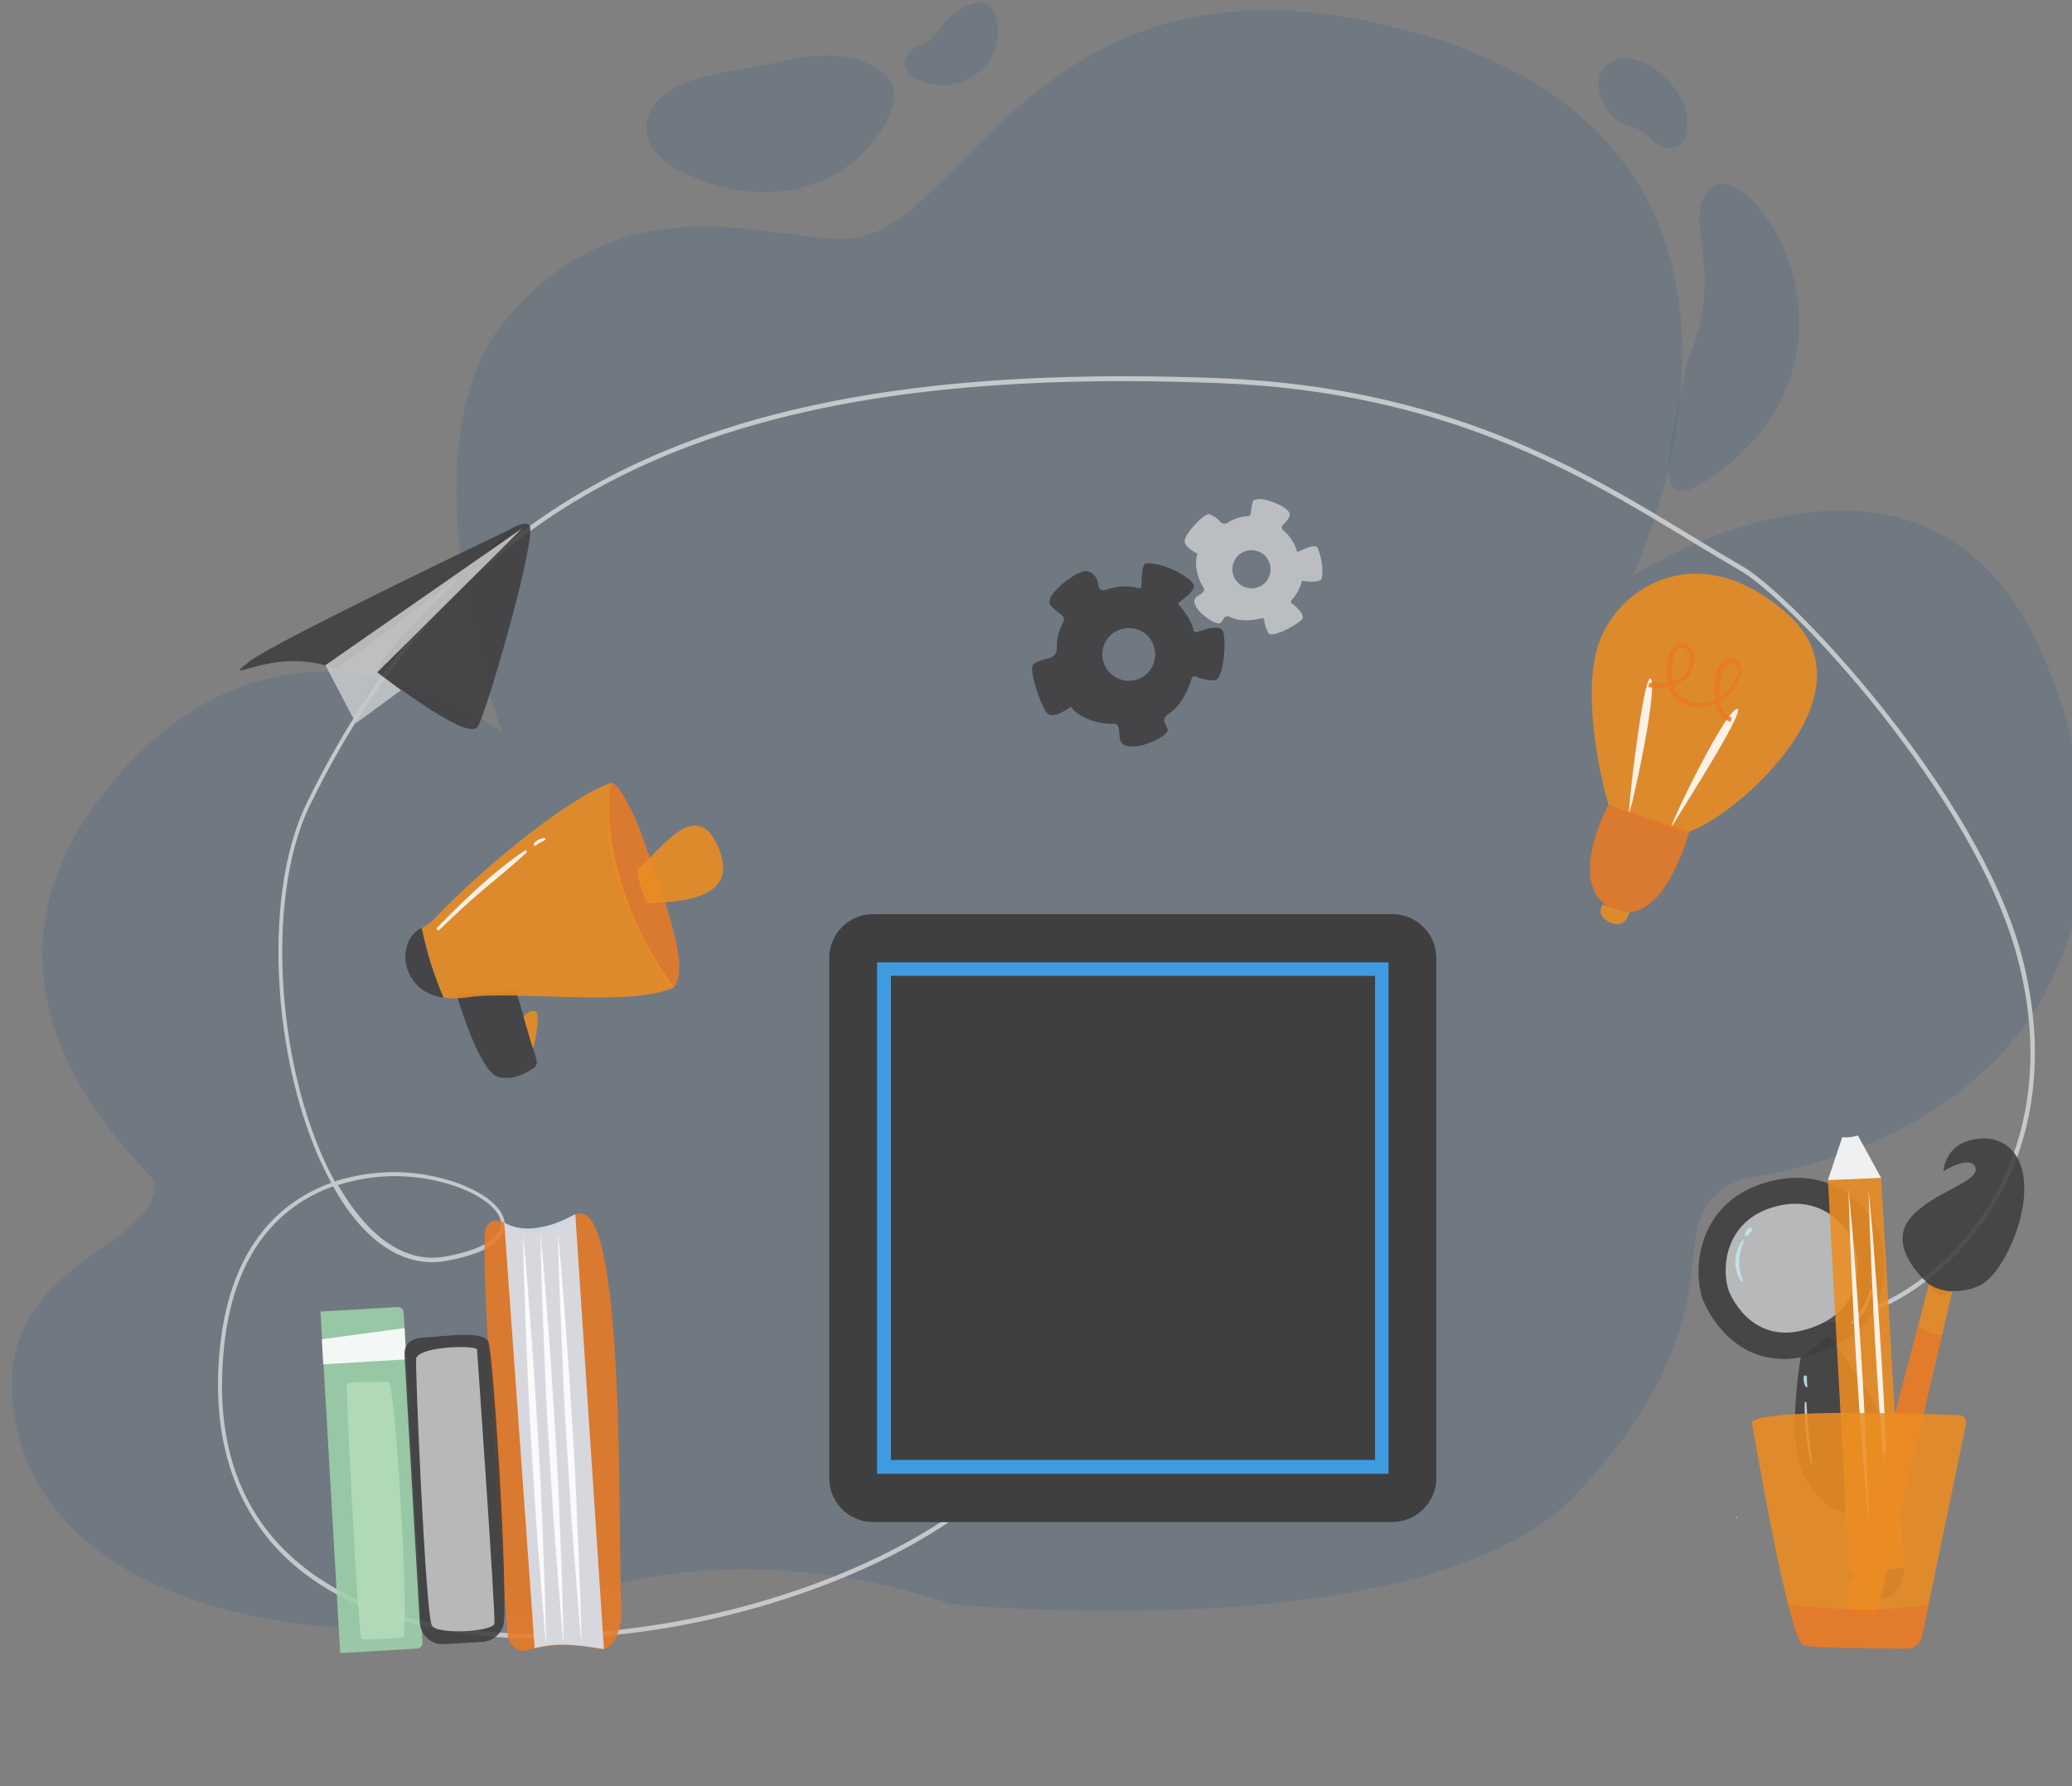 <!--?xml version="1.0" encoding="utf-8"?-->
<!-- Generator: Adobe Illustrator 22.0.1, SVG Export Plug-In . SVG Version: 6.00 Build 0)  -->
<svg version="1.1" id="Layer_1" xmlns="http://www.w3.org/2000/svg" xmlns:xlink="http://www.w3.org/1999/xlink" x="0px" y="0px" viewBox="0 0 463.5 399.6" style="" xml:space="preserve">
<rect x="0" y="0" width="463.5" height="399.6" fill="#808080" stroke="none"/>
<style type="text/css">
	.st0{opacity:0.5;}
	.st1{opacity:0.28;fill:#0D518E;enable-background:new    ;}
	.st2{fill:#C5C8CA;}
	.st3{opacity:0.88;fill:#403F40;}
	.st4{opacity:0.88;fill:#C5C8CA;}
	.st5{opacity:0.88;fill:#EC8D22;}
	.st6{opacity:0.88;fill:#E97A26;}
	.st7{opacity:0.88;fill:#FFFFFF;enable-background:new    ;}
	.st8{opacity:0.88;fill:#1C3F75;}
	.st9{opacity:0.88;fill:#FFFFFF;}
	.st10{opacity:0.88;fill:#C3E5F1;enable-background:new    ;}
	.st11{opacity:0.88;fill:#C3E5F1;}
	.st12{opacity:0.88;}
	.st13{fill:#FFFFFF;}
	.st14{opacity:0.88;fill:#F07B22;}
	.st15{opacity:0.88;fill:#D7E4F5;}
	.st16{opacity:0.88;fill:#9ED2AB;}
	.st17{opacity:0.88;fill:#B3DCB9;}
	.st18{fill:#403F40;}
	.st19{fill:none;stroke:#FFFFFF;stroke-width:2;stroke-miterlimit:10;}
	.st20{fill:none;stroke:#FFFFFF;stroke-miterlimit:10;}
	.st21{fill:#3F9BE0;enable-background:new    ;}
	.st22{fill:none;stroke:#3F9BE0;stroke-width:4;stroke-miterlimit:10;enable-background:new    ;}
	.st23{fill:none;stroke:#403F40;stroke-width:5;stroke-miterlimit:10;}
</style>
<title>electrical_and_electronics</title>
<g class="st0">
	<path class="st1 FPncjtJx_0" d="M3.5,318.3c-7.2-36,32.1-38.5,31.1-53.7c-0.2-2.6-49.6-42-9.3-89.8c37.8-44.8,81.2-15.2,86.5-11.3
		c0.1,0.1,0.2,0.1,0.3,0c0-0.1,0.1-0.1,0-0.2c-2.4-6.7-21.8-63.8,0.8-91.5c26.8-32.8,61.4-17.3,77.1-18.4
		c25.3-1.7,40.5-63.6,115.2-48.8c109.4,21.8,60,124.3,60,124.3s65-42.3,91.3,16.6c24.2,54.2,2.6,106.1-65.1,118
		c-6.1,1-10.9,5.9-11.9,12c-1.9,13.3-0.8,30.5-26.5,58.4c-33.2,35.9-140.7,24.9-140.7,24.9s-42.4-16.9-87.2-0.7
		C88.3,371.5,12.9,365.6,3.5,318.3z"></path>
	<path class="st1 FPncjtJx_1" d="M144.8,26.6c-0.6,2.6,0,5.3,1.7,7.3c1.7,2,3.8,3.5,6.2,4.6c8,4,17.3,5.7,26,3.6c8.7-2,16.6-8,20.2-16.2
		c1.1-2.5,1.7-5.4,0.4-7.7c-0.6-1-1.5-1.8-2.4-2.4c-9.3-6.4-20.3-2.1-30.3-0.4C159.4,16.6,147.4,18.1,144.8,26.6z"></path>
	<path class="st1 FPncjtJx_2" d="M222.4,2.8c-0.2-0.6-0.5-1.1-1-1.5c-0.5-0.4-1.1-0.6-1.7-0.6c-3.1-0.3-5.9,1.7-8,3.9c-1.4,1.5-2.6,3.2-4,4.7
		c-0.8,0.3-1.6,0.6-2.4,1c-1.5,0.8-3,2.3-2.9,4s1.8,3,3.4,3.7c4.5,1.9,9.8,1.1,13.5-2.1C223,12.6,224.2,7.4,222.4,2.8z"></path>
	<path class="st1 FPncjtJx_3" d="M377.4,81c-3.2,17.4-9.9,36.6,5.7,25.6c42.2-29.7,3.1-80.9-2.6-60.9C378.6,52.2,385.2,62.9,377.4,81"></path>
	<path class="st1 FPncjtJx_4" d="M362.2,27.2c1.2,0.8,2.8,0.9,4.1,1.6c1.5,0.7,2.7,2,4,3c1.3,1,3.1,1.7,4.7,1.1c2.2-1,2.5-3.9,2.4-6.3
		c-0.2-5.9-8-14.3-14.5-13.5C354.8,14.2,357,23.9,362.2,27.2z"></path>
</g>
<path class="st2 FPncjtJx_5" d="M121.4,366.6c-19.1,0-35.8-3.8-48.1-11.1c-18.3-10.9-26.6-29.6-24.1-54c2.4-23.6,14.4-33.1,24.9-36.9
	c-12.9-23.5-16-63.5-5.5-84.9c35-71.9,94.2-99.4,204.2-95.1c50.8,2,81.3,20.5,105.8,35.4c3.9,2.4,7.6,4.6,11.2,6.7
	c11.5,6.6,52.8,50.9,62.4,86.9c6.3,23.6,2.6,45.7-10.4,62.2c-11.1,14.1-25.7,20.3-34.6,20.1l0-1c8.7,0.2,22.9-5.9,33.8-19.7
	c12.8-16.3,16.5-38.1,10.2-61.3c-9.6-35.8-50.5-79.8-62-86.3c-3.6-2.1-7.3-4.3-11.2-6.7c-24.4-14.8-54.8-33.3-105.4-35.2
	c-109.6-4.3-168.5,23.1-203.3,94.5c-10.3,21.2-7.2,60.9,5.6,84.1c5.5-1.8,10.5-2.1,13.3-2.1c12.4,0.1,24.2,5.6,24.7,11.4
	c0.2,2.3-1.3,6.4-13.3,8.5c-7.6,1.3-15-2.4-21.3-10.8c-1.4-1.8-2.6-3.8-3.8-5.9c-10.3,3.7-22.1,13-24.4,36.1
	c-2.5,24.3,5.5,42.2,23.7,53.1c35.2,21.1,102.1,9.3,138.3-15.2l0.6,0.8c-17.9,12.2-44,21.5-69.7,24.9
	C135.5,366.1,128.3,366.6,121.4,366.6z M75.6,265.1c1.2,2,2.4,3.9,3.7,5.6c6.1,8.1,13.1,11.7,20.3,10.4c8.2-1.5,12.7-4.2,12.5-7.5
	c-0.4-4.8-10.9-10.4-23.7-10.5C85.6,263.1,80.9,263.4,75.6,265.1z"></path>
<path class="st3 FPncjtJx_6" d="M114.4,118.3c0,0-33.8,30.6-29.6,32.8s20,14.9,22.1,11.4s13.5-43.1,11.5-45
	C117.3,116.4,114.4,118.3,114.4,118.3z"></path>
<path class="st3 FPncjtJx_7" d="M115.6,117.7c0,0-53.7,25.6-59.7,30.2c-5.6,4.3,0.1,0.7,7.4,0.1c4.1-0.4,8.2,0.2,12,1.7l34-25.5L115.6,117.7z"></path>
<path class="st4 FPncjtJx_8" d="M72.8,148.8L79.6,161.8L84.4,150.4L116.8,118.2Z"></path>
<path class="st4 FPncjtJx_9" d="M79.6,161.8L89.7,154.4L84.4,150.4L80,160.8Z"></path>
<path class="st3 FPncjtJx_10" d="M273.4,140.9c-1-1.1-4.3,0-5.7,0.5c-0.3,0.1-0.6-0.1-0.7-0.3c0,0,0-0.1,0-0.1c-0.4-2.2-2.5-4.8-3.3-5.7
	c-0.1-0.2-0.1-0.4,0-0.5c0,0,0,0,0,0c0.9-0.7,3.4-2.5,3.4-3.7c0-1.4-6-5.2-10.6-5.1c-1.3,0-1,3.9-1.2,5.3c0,0.2-0.2,0.3-0.4,0.3
	c0,0,0,0-0.1,0c-2.5-0.7-5.1-0.5-7.6,0.4c-0.6,0.2-1.2-0.1-1.4-0.7c0-0.1-0.1-0.2-0.1-0.3c0-1.8-1.7-3.8-3.7-3.1
	c-2.9,1-8.5,5.7-7,7.5c0.8,0.9,1.7,1.6,2.6,2.3c0.4,0.3,0.5,0.9,0.3,1.4c-0.6,1.1-1,2.2-1.3,3.4c-0.2,0.9-0.2,1.8-0.2,2.7
	c0,0.9-0.6,1.7-1.6,2c-1.3,0.3-3.1,0.8-3.7,1.5c-1,1.1,1.6,8.8,3,10.7s5.6-1.4,5.4-1.3c2.2,3,7.4,4,9.6,3.8c1.4-0.1,1.2,1.6,1.4,3.3
	c0.1,0.9,0.8,1.6,1.7,1.7c1.3,0.2,2.7,0.1,4-0.4c2.5-0.8,5.4-2.4,5-3.4c-0.1-0.3-0.4-0.8-0.6-1.3c-0.4-0.7-0.1-1.5,0.5-1.9
	c3.5-2.1,5-6.5,5.5-8.2c0.1-0.3,0.4-0.5,0.7-0.4c0,0,0,0,0.1,0c1.3,0.6,2.8,0.9,4.3,0.9C274,151.9,274.4,142,273.4,140.9z
	 M252.5,152.3c-3.2,0-5.9-2.6-5.9-5.9s2.6-5.9,5.9-5.9s5.9,2.6,5.9,5.9S255.8,152.3,252.5,152.3L252.5,152.3z"></path>
<path class="st4 FPncjtJx_11" d="M291.4,138.3c0.3-1.1-1.6-2.7-2.5-3.4c-0.2-0.2-0.2-0.4,0-0.6c0,0,0,0,0,0c1.1-1.2,1.9-2.7,2.3-4.2
	c0-0.1,0.2-0.2,0.3-0.2c0,0,0,0,0,0c0.8,0.3,3.8,0.4,4.1-0.4c0.4-1.2,0.3-4.4-0.9-7c-0.4-0.9-3.3,0.4-4.2,0.9
	c-0.1,0.1-0.3,0-0.4-0.1c0,0,0,0,0-0.1c-0.6-1.8-1.6-3.4-3.1-4.6c-0.3-0.3-0.4-0.8,0-1.2c0,0,0.1-0.1,0.1-0.1
	c1.9-1.9,1.7-2.5,0.5-3.5c-1.7-1.4-6.8-3.1-7.4-1.5c0,0-0.4,1.8-0.4,2.5c0,0.4-0.4,0.7-0.7,0.7c-0.9,0-1.8,0.2-2.6,0.5
	c-0.6,0.2-1.2,0.5-1.8,0.9c-0.6,0.4-1.3,0.3-1.8-0.2c-0.6-0.8-1.4-1.3-2.4-1.7c-1.1-0.2-5.4,4.3-5.5,6c-0.1,1.5,3,2.9,2.9,2.9
	c-1,2.6,0.3,6.1,1.3,7.5c0.6,0.9-0.5,1.4-1.5,2.1c-0.5,0.4-0.7,1.1-0.4,1.7c0.4,0.9,1,1.7,1.8,2.3c1.4,1.3,3.6,2.4,4,1.8
	c0.1-0.2,0.4-0.5,0.6-0.9c0.3-0.5,0.9-0.7,1.4-0.4c2.6,1.3,6,0.6,7.2,0.3c0.2-0.1,0.4,0.1,0.5,0.3c0,0,0,0,0,0.1
	c0.1,1.1,0.5,2.1,1,3C284.8,142.8,291.1,139.3,291.4,138.3z M276.3,129.6c-1.2-2-0.6-4.7,1.4-5.9s4.7-0.6,5.9,1.4
	c1.2,2,0.6,4.7-1.4,5.9C280.2,132.2,277.6,131.6,276.3,129.6C276.3,129.6,276.3,129.6,276.3,129.6z"></path>
<path class="st5 FPncjtJx_12" d="M359.8,180c0,0,11.7,4.7,16.7,6.1s45.6-29,23.3-48.8c-20.5-18.2-39.3-5.2-42.7,8.4S359.8,180,359.8,180z"></path>
<path class="st6 FPncjtJx_13" d="M359.8,180c0,0-10.2,18.8,1.4,23.5c10.9,4.4,16.7-17.5,16.7-17.5L359.8,180z"></path>
<path class="st5 FPncjtJx_14" d="M358.6,202.3c0,0-2,2.3,1.5,4s4.4-2.2,4.4-2.2S363.5,204.3,358.6,202.3z"></path>
<path class="st7 FPncjtJx_15" d="M374.4,184.2c-3.1,5.1,10.5-23.7,13.9-25.5S377.4,179.3,374.4,184.2z"></path>
<path class="st7 FPncjtJx_16" d="M364.4,181.5c-0.2,3.3,6.3-25.9,5-29.4S364.7,175.9,364.4,181.5z"></path>
<path class="st6 FPncjtJx_17" d="M368.7,153.7l0.3-1c1.4,0.2,2.8,0.2,4.1-0.1c-0.3-1.5-0.3-3-0.1-4.5c0.3-2.2,1.2-3.7,2.5-4.1
	c0.8-0.3,1.7-0.1,2.4,0.5c1.1,1,1.4,2.8,0.8,4.7c-0.4,1.6-1.5,2.9-3,3.6c-0.5,0.2-0.9,0.4-1.4,0.6c0.3,0.7,0.7,1.4,1.2,2
	c1.5,1.4,3.5,2.1,5.5,1.8c0.9-0.1,1.8-0.3,2.6-0.8c-0.5-3.2,0.3-7.5,2.2-8.8c0.7-0.5,1.7-0.5,2.5,0c1.1,0.7,1.6,2.2,1.1,3.4
	c-0.8,2.5-2.5,4.5-4.7,5.9c0.3,1.3,1,3.2,2.7,3.6l-0.3,1c-1.6-0.5-2.8-1.9-3.4-4.1c-0.9,0.4-1.8,0.7-2.8,0.8
	c-2.3,0.3-4.6-0.5-6.3-2.1c-0.6-0.7-1.1-1.5-1.4-2.5C371.9,154,370.3,154,368.7,153.7z M376.9,145c-0.3-0.2-0.7-0.2-1-0.1
	c-0.9,0.3-1.6,1.6-1.8,3.3c-0.2,1.4-0.2,2.8,0,4.2c0.4-0.1,0.9-0.3,1.3-0.5c1.2-0.6,2.1-1.7,2.4-2.9c0.5-1.9,0-3.1-0.6-3.7
	C377.1,145.2,377,145.1,376.9,145L376.9,145z M387.8,148.5c-0.4-0.2-0.9-0.2-1.2,0.1c-1.4,0.9-2.2,4.3-1.8,7.4
	c1.8-1.2,3.2-2.9,3.9-5c0.4-0.8,0.1-1.8-0.7-2.3L387.8,148.5z"></path>
<path class="st8 FPncjtJx_18" d="M110.3,399.5"></path>
<path class="st9 FPncjtJx_19" d="M388.5,339.3c-0.1,0-0.1,0.1-0.1,0.2c0,0,0,0.1,0.1,0.1C388.5,339.5,388.6,339.4,388.5,339.3
	C388.5,339.3,388.5,339.3,388.5,339.3z"></path>
<path class="st3 FPncjtJx_20" d="M102.1,222.4c0,0,5,17.3,9.3,18.5c3.1,0.9,6.3-0.8,7.9-1.9c0.7-0.4,0.9-1.2,0.7-2l-4.6-15.5
	C115.4,221.6,107.3,222.4,102.1,222.4z"></path>
<path class="st6 FPncjtJx_21" d="M143.4,186.3c-0.9-2.6-5-11.7-6.7-11.1c-3.3,9.9,1.6,28.6,13.4,46c0.2-0.1,0.4-0.2,0.5-0.3
	C155.4,216.9,146.1,194.4,143.4,186.3z"></path>
<path class="st3 FPncjtJx_22" d="M94.3,207.6L94.3,207.6c-5.7,2.6-5.1,14.1,4.9,15.6C97.1,218.3,95.4,213,94.3,207.6z"></path>
<path class="st5 FPncjtJx_23" d="M136.8,175.1c-10,3.4-29.8,20-39.3,30.1c-0.9,1-1.9,1.8-3.1,2.4c1.1,5.4,2.7,10.6,4.9,15.6
	c1.7,0.2,3.5,0.2,5.3-0.1c10.6-1.6,37.3,2.3,46.2-2.3C137.9,203.9,134.8,182.9,136.8,175.1z"></path>
<path class="st5 FPncjtJx_24" d="M142.6,194.5c0,2.6,1.9,7.6,2.5,7.6c5.1-0.5,22,0,15-13.8C155.1,178.6,146.9,191.2,142.6,194.5z"></path>
<path class="st5 FPncjtJx_25" d="M117.1,227.4c0,0,1.7-1.8,2.8-1.1s-0.5,9-0.8,8L117.1,227.4z"></path>
<path class="st9 FPncjtJx_26" d="M117.4,190.3c-7.2,4.8-13.6,11.1-19.6,17.2c-0.3,0.3,0.1,0.9,0.5,0.5c3.1-3,6.3-6,9.6-8.8s6.7-5.5,9.9-8.5
	C117.9,190.5,117.7,190.1,117.4,190.3z"></path>
<path class="st9 FPncjtJx_27" d="M121.9,187.5c-0.5,0-1.1,0.1-1.5,0.4c-0.5,0.3-1,0.6-1,1.1c0,0.1,0.1,0.2,0.1,0.2c0,0,0,0,0,0
	c0.5,0,0.7-0.4,1.1-0.6s0.9-0.4,1.3-0.7c0.1-0.1,0.2-0.2,0.1-0.3C122.1,187.5,122,187.5,121.9,187.5z"></path>
<path class="st3 FPncjtJx_28" d="M380.9,290.7c0,0,6.7,18.1,25.4,12.1c18.8-6.1,15.6-23.1,13.8-27.6c-1.9-4.5-10-15.2-25.3-10.6
	S378.6,284.3,380.9,290.7z"></path>
<path class="st4 FPncjtJx_29" d="M386.7,288.7c0,0,4.7,12.9,18,8.5c13.3-4.3,11.1-16.3,9.7-19.6c-1.3-3.2-7.1-10.8-17.9-7.5
	C385.6,273.4,385.1,284.1,386.7,288.7z"></path>
<path class="st3 FPncjtJx_30" d="M402.8,303.7c0,0-2,11.4-1,20.2s9.4,18.8,18.2,13.1c8.7-5.6,2.3-17.6-0.3-22.4c-3.3-6.1-10.5-15.7-10.5-15.7
	L402.8,303.7z"></path>
<path class="st10 FPncjtJx_31" d="M403.7,313.8c-0.1,4.6,0.4,9.1,1.4,13.6c0,0.1,0.1,0.1,0.2,0.1c0.1,0,0.1-0.1,0.1-0.2c-0.6-4.5-1.1-9-1.3-13.5
	C404.1,313.6,403.7,313.5,403.7,313.8z"></path>
<path class="st10 FPncjtJx_32" d="M403.5,307.9c-0.1,0.8,0,1.6,0.4,2.3c0.1,0.1,0.2,0.2,0.3,0.1c0.1,0,0.2-0.2,0.1-0.3c-0.1-0.7-0.1-1.4-0.1-2
	c0-0.2-0.2-0.3-0.4-0.3C403.7,307.6,403.5,307.8,403.5,307.9z"></path>
<path class="st11 FPncjtJx_33" d="M389.7,277.6c-1.9,2.7-2,6.2-0.3,9c0.1,0.2,0.6,0.1,0.5-0.2c-1.2-2.8-1.1-5.9,0.2-8.7
	C390.2,277.5,389.9,277.4,389.7,277.6z"></path>
<path class="st11 FPncjtJx_34" d="M391.8,274.7c-0.3-0.2-0.7,0.1-0.9,0.3c-0.3,0.3-0.5,0.6-0.6,1c-0.1,0.2,0.1,0.4,0.3,0.5c0.2,0,0.3,0,0.4-0.1
	c0.1-0.2,0.2-0.3,0.4-0.5c0.1-0.2,0.3-0.3,0.4-0.4C391.8,275.2,392.1,274.8,391.8,274.7z"></path>
<path class="st11 FPncjtJx_35" d="M418.3,288.6c-0.7,2.8-2.2,5.3-4.3,7.2c-0.2,0.2,0,0.6,0.3,0.4c2.5-1.8,4.1-4.5,4.5-7.5
	C418.8,288.4,418.3,288.3,418.3,288.6z"></path>
<path class="st8 FPncjtJx_36" d="M425.9,350.7c0,0,0.2,5.9-4.6,6.9s-7.4-1.7-7.6-5.4S425.9,350.7,425.9,350.7z"></path>
<path class="st5 FPncjtJx_37" d="M413.7,352.3L425.9,350.7L425.5,344.5L413.3,345.6Z"></path>
<path class="st5 FPncjtJx_38" d="M408.9,263.9L413.3,345.6L425.5,344.5L420.8,263.5Z"></path>
<g class="st12">
	<path class="st13 FPncjtJx_39" d="M422.6,342.3c-0.3-3.2-0.6-6.3-0.9-9.5l-0.7-9.5c-0.5-6.3-0.9-12.7-1.3-19s-0.7-12.7-1-19l-0.4-9.5
		c-0.1-3.2-0.2-6.4-0.3-9.5c0.3,3.2,0.6,6.3,0.9,9.5l0.7,9.5c0.5,6.3,0.9,12.7,1.3,19s0.7,12.7,1,19l0.4,9.5
		C422.4,335.9,422.6,339.1,422.6,342.3z"></path>
</g>
<g class="st12">
	<path class="st13 FPncjtJx_40" d="M418.1,342c-0.3-3.2-0.6-6.3-0.9-9.5l-0.7-9.5c-0.5-6.3-0.9-12.7-1.3-19s-0.7-12.7-1-19l-0.4-9.5
		c-0.1-3.2-0.2-6.4-0.3-9.5c0.3,3.2,0.6,6.3,0.9,9.5l0.7,9.5c0.5,6.3,0.9,12.7,1.3,19s0.7,12.7,1,19l0.4,9.5
		C417.9,335.6,418,338.8,418.1,342z"></path>
</g>
<path class="st9 FPncjtJx_41" d="M420.8,263.5l-5.2-9.5c-1.1,0.4-2.4,0.5-3.5,0.4l-3.2,9.6L420.8,263.5z"></path>
<path class="st3 FPncjtJx_42" d="M431.5,287.3c0,0-9.5-7.9-4.4-14.5c4.6-6,15.8-8.3,14.8-11.6c-0.7-2.4-5.2-0.5-7.1,0.8c0,0-0.2-2.1,2-4.7
	c2.3-2.6,8.7-4,12.5-0.7c8.4,7.1,0,27.8-6.3,30.9c-2,1-4.2,1.4-6.4,1.3l-2.9,1.1L431.5,287.3z"></path>
<path class="st5 FPncjtJx_43" d="M413.9,359.9c1.6,0.8,3.4,1.2,5.2,1.4c0.4,0,0.7-0.2,0.8-0.6l1.4-6.1l-7.3-1.1l-1,4.2
	C412.8,358.5,413.2,359.4,413.9,359.9z"></path>
<path class="st14 FPncjtJx_44" d="M429.1,296.4l-15,57l7,2.3l13.4-57.3C432.4,298.5,430.5,297.8,429.1,296.4z"></path>
<path class="st5 FPncjtJx_45" d="M431.5,287.3L431.5,287.3l-2.4,9.2c1.4,1.4,3.4,2.1,5.4,2l2.2-9.6C434.9,288.8,433,288.3,431.5,287.3z"></path>
<path class="st5 FPncjtJx_46" d="M431.4,359l8.4-40.5c0.2-0.8-0.4-1.7-1.2-1.9c-0.1,0-0.2,0-0.3,0c-9.2-0.4-49.1-1.7-46.3,2.2
	c0,0,4.4,25.9,8,40.2c3.4,0.5,8.2,0.8,14.8,1.1C420.4,360.2,425.9,359.9,431.4,359z"></path>
<path class="st14 FPncjtJx_47" d="M414.8,360c-6.6-0.2-11.4-0.6-14.8-1.1c1.3,5.3,2.6,9,3.5,9.2c2.5,0.6,16.8,0.7,23,0.7c1.7,0,3.1-1.2,3.5-2.8
	l1.4-7C425.9,359.9,420.3,360.2,414.8,360z"></path>
<path class="st6 FPncjtJx_48" d="M108.7,274.6c-1.8,4.6,4.6,89,4.9,91.5c0.1,1.2,1.8,3.8,4.2,3.1c5.8-1.6,12.7-1.6,15.8-0.4
	c3.4,1.3,5.7-4.4,5.4-9c-0.9-14.9,1.3-93.6-10.3-88.1c-4.7,2.2-8.8,6.3-15.9,1.9c-1.2-0.9-2.9-0.7-3.8,0.5
	C108.9,274.2,108.8,274.4,108.7,274.6z"></path>
<path class="st15 FPncjtJx_49" d="M112.8,273.5l6.8,95.2c5.4-1.3,8.8-0.8,15.5,0.2l-6.4-97.3C127.4,272.3,119,277.1,112.8,273.5z"></path>
<path class="st9 FPncjtJx_50" d="M124.8,275.7c0.8,7.7,1.3,15.3,1.9,23c0.6,7.7,1,15.4,1.5,23c0.5,7.6,0.8,15.4,1.1,23.1l0.5,11.5
	c0.1,3.8,0.2,7.7,0.3,11.5c-0.4-3.8-0.7-7.7-1-11.5l-0.9-11.5c-0.6-7.7-1-15.4-1.5-23s-0.8-15.4-1.1-23.1S124.9,283.4,124.8,275.7z"></path>
<path class="st9 FPncjtJx_51" d="M120.9,275.9c0.8,7.7,1.3,15.3,1.9,23c0.6,7.7,1,15.4,1.5,23s0.8,15.4,1.1,23.1l0.4,11.5
	c0.1,3.8,0.2,7.7,0.3,11.5c-0.4-3.8-0.7-7.7-1-11.5l-0.9-11.5c-0.6-7.7-1-15.4-1.5-23s-0.8-15.4-1.1-23.1S121,283.6,120.9,275.9z"></path>
<path class="st9 FPncjtJx_52" d="M117,276.1c0.8,7.7,1.3,15.3,1.9,23c0.6,7.7,1,15.4,1.5,23s0.8,15.4,1.1,23.1l0.4,11.5
	c0.1,3.8,0.2,7.7,0.3,11.5c-0.4-3.8-0.7-7.7-1-11.5l-0.9-11.5c-0.6-7.7-1-15.4-1.5-23s-0.8-15.4-1.1-23.1S117.1,283.8,117,276.1z"></path>
<path class="st16 FPncjtJx_53" d="M88.9,292.4l-17.2,1l4.4,76.4l17.1-1c0.8,0,1.4-0.7,1.3-1.5c0,0,0,0,0,0c-0.5-9.5-3.6-63.1-4.2-73.5
	C90.3,292.9,89.6,292.3,88.9,292.4C88.9,292.4,88.9,292.4,88.9,292.4z"></path>
<path class="st7 FPncjtJx_54" d="M72,299.6l0.3,5.6l18.6-1.1l-0.4-7L72,299.6z"></path>
<path class="st17 FPncjtJx_55" d="M86.9,309.1c0,0-8.9-0.1-9.3,0.5c-0.3,0.6,2.5,56.7,3.3,57s8.3-0.1,9.3-0.5C91.6,365.4,88.6,309.7,86.9,309.1z
	"></path>
<path class="st3 FPncjtJx_56" d="M108,367.3l-8.7,0.5c-2.8,0.2-5.2-2-5.4-4.8c0,0,0,0,0,0l-3.4-59.7c-0.2-2.8,1.5-3.9,4.3-4.1
	c5.4-0.3,13.7-1.6,14.5,1.1c1,3.7,3.9,46.3,3.5,62C112.7,365,110.6,367.1,108,367.3z"></path>
<path class="st4 FPncjtJx_57" d="M106.7,301.8c-1.1-0.9-12.9-0.6-13.6,2.1c-0.3,1.3,2.1,57.2,3.5,59.7c1.2,2.2,13.7,1.4,14-0.4
	S106.7,301.8,106.7,301.8z"></path>
<path class="st3 FPncjtJx_58" d="M217.7,312"></path>
<path class="st18 FPncjtJx_59" d="M311.4,340.5H195.3c-5.4,0-9.8-4.4-9.8-9.8V214.3c0-5.4,4.4-9.8,9.8-9.8h116.2c5.4,0,9.8,4.4,9.8,9.8v116.4
	C321.3,336.1,316.8,340.5,311.4,340.5z"></path>
<path class="st18 FPncjtJx_60" d="M199.2,294.1L198.9,218.4L307.4,218.5L307.6,326.8L244.7,326.8L199.1,326.7Z"></path>
<path class="st19 FPncjtJx_61" d="M277.7,246.5c-3.4,0-6.2,2.8-6.3,6.2c0,3.4,2.8,6.2,6.2,6.3c3.2,0,5.8-2.3,6.2-5.5h23.6V252h-23.6
	C283.5,248.9,280.9,246.5,277.7,246.5z"></path>
<path class="st20 FPncjtJx_62" d="M211.6,305.3H199v0.9h12.6c0.2,1.9,2,3.3,4,3.1c1.9-0.2,3.3-2,3.1-4s-2-3.3-4-3.1
	C213.1,302.4,211.8,303.7,211.6,305.3z"></path>
<path class="st19 FPncjtJx_63" d="M251.8,265.5c-2,1.8-4.7,2.8-7.4,2.8h-45.1v1.5h45.2c3.1,0,6.1-1.2,8.4-3.2c2.1-2.2,3.3-5.3,3.1-8.3v-9.2
	c3.4-0.4,5.8-3.5,5.4-7s-3.5-5.8-7-5.4s-5.8,3.5-5.4,7c0.4,2.8,2.6,5.1,5.4,5.4v9.2C254.6,260.9,253.6,263.5,251.8,265.5z"></path>
<path class="st19 FPncjtJx_64" d="M199.3,284.3v0.5h53.6c0-0.1-0.1-0.2-0.1-0.2c0-0.1,0-0.2,0.1-0.2L199.3,284.3z"></path>
<path class="st19 FPncjtJx_65" d="M244.9,326.8v-22.4c0-9.8-8.3-10.2-8.4-10.2h-37.1v1.5h37.1c0.3,0,6.9,0.3,6.9,8.7v22.4H244.9z"></path>
<path class="st19 FPncjtJx_66" d="M278.8,326.6h0.3v-20.9c-0.1,0.1-0.2,0.1-0.3,0V326.6z"></path>
<path class="st19 FPncjtJx_67" width="0.3" height="16.6" d="M270.9 310 L271.2 310 L271.2 326.6 L270.9 326.6 Z"></path>
<path class="st20 FPncjtJx_68" width="0.8" height="12.4" d="M288.1 314.2 L288.9 314.2 L288.9 326.6 L288.1 326.6 Z"></path>
<path class="st19 FPncjtJx_69" width="17.3" height="1.1" d="M290.2 235.9 L307.5 235.9 L307.5 237 L290.2 237 Z"></path>
<path class="st20 FPncjtJx_70" width="18.4" height="0.9" d="M199.3 245.7 L217.7 245.7 L217.7 246.6 L199.3 246.6 Z"></path>
<path class="st21 FPncjtJx_71" d="M310.6,329.7V215.3H196.2v114.4H310.6z M199.3,306.5v-88.2h108.3v108.3H199.3V306.5z"></path>
<path class="st22 FPncjtJx_72" d="M218,245.6c0,0.3-0.1,0.5-0.1,0.8c0,0.3,0,0.5,0.1,0.8c0.4,3.4,3.5,5.7,6.8,5.3c3.4-0.4,5.7-3.5,5.3-6.8
	c-0.4-3.4-3.5-5.7-6.8-5.3C220.6,240.6,218.4,242.8,218,245.6z"></path>
<path class="st22 FPncjtJx_73" d="M254.9,283.6c0,0.2,0,0.3-0.1,0.5c0,0.2,0,0.3,0.1,0.5c0.3,2.3,2.4,4,4.7,3.7c2.3-0.3,4-2.4,3.7-4.7
	c-0.3-2.3-2.4-4-4.7-3.7C256.7,280.1,255.2,281.6,254.9,283.6L254.9,283.6z"></path>
<path class="st22 FPncjtJx_74" d="M272.7,296.4c0,3.4,2.8,6.2,6.2,6.2s6.2-2.8,6.2-6.2c0-3.4-2.8-6.2-6.2-6.2c0,0,0,0,0,0
	C275.5,290.1,272.7,292.9,272.7,296.4C272.7,296.3,272.7,296.4,272.7,296.4z"></path>
<path class="st23 FPncjtJx_75" d="M207.5,182.7L207.5,205.2"></path>
<path class="st23 FPncjtJx_76" d="M225.6,182.7L225.6,205.2"></path>
<path class="st23 FPncjtJx_77" d="M243.8,182.7L243.8,205.2"></path>
<path class="st23 FPncjtJx_78" d="M262,182.7L262,205.2"></path>
<path class="st23 FPncjtJx_79" d="M280.1,182.7L280.1,205.2"></path>
<path class="st23 FPncjtJx_80" d="M298.3,182.7L298.3,205.2"></path>
<path class="st23 FPncjtJx_81" d="M208.5,336.7L208.5,359.2"></path>
<path class="st23 FPncjtJx_82" d="M226.6,336.7L226.6,359.2"></path>
<path class="st23 FPncjtJx_83" d="M244.8,336.7L244.8,359.2"></path>
<path class="st23 FPncjtJx_84" d="M263,336.7L263,359.2"></path>
<path class="st23 FPncjtJx_85" d="M281.1,336.7L281.1,359.2"></path>
<path class="st23 FPncjtJx_86" d="M299.3,336.7L299.3,359.2"></path>
<path class="st23 FPncjtJx_87" d="M164.6,323.3L187.1,323.3"></path>
<path class="st23 FPncjtJx_88" d="M164.6,305.1L187.1,305.1"></path>
<path class="st23 FPncjtJx_89" d="M164.6,287L187.1,287"></path>
<path class="st23 FPncjtJx_90" d="M164.6,268.8L187.1,268.8"></path>
<path class="st23 FPncjtJx_91" d="M164.6,250.7L187.1,250.7"></path>
<path class="st23 FPncjtJx_92" d="M164.6,232.5L187.1,232.5"></path>
<path class="st23 FPncjtJx_93" d="M318.6,321.3L341.1,321.3"></path>
<path class="st23 FPncjtJx_94" d="M318.6,303.1L341.1,303.1"></path>
<path class="st23 FPncjtJx_95" d="M318.6,285L341.1,285"></path>
<path class="st23 FPncjtJx_96" d="M318.6,266.8L341.1,266.8"></path>
<path class="st23 FPncjtJx_97" d="M318.6,248.7L341.1,248.7"></path>
<path class="st23 FPncjtJx_98" d="M318.6,230.5L341.1,230.5"></path>
<style data-made-with="vivus-instant">.FPncjtJx_0{stroke-dasharray:1470 1472;stroke-dashoffset:1471;animation:FPncjtJx_draw_0 6700ms linear 0ms infinite,FPncjtJx_fade 6700ms linear 0ms infinite;}.FPncjtJx_1{stroke-dasharray:138 140;stroke-dashoffset:139;animation:FPncjtJx_draw_1 6700ms linear 0ms infinite,FPncjtJx_fade 6700ms linear 0ms infinite;}.FPncjtJx_2{stroke-dasharray:61 63;stroke-dashoffset:62;animation:FPncjtJx_draw_2 6700ms linear 0ms infinite,FPncjtJx_fade 6700ms linear 0ms infinite;}.FPncjtJx_3{stroke-dasharray:161 163;stroke-dashoffset:162;animation:FPncjtJx_draw_3 6700ms linear 0ms infinite,FPncjtJx_fade 6700ms linear 0ms infinite;}.FPncjtJx_4{stroke-dasharray:62 64;stroke-dashoffset:63;animation:FPncjtJx_draw_4 6700ms linear 0ms infinite,FPncjtJx_fade 6700ms linear 0ms infinite;}.FPncjtJx_5{stroke-dasharray:2025 2027;stroke-dashoffset:2026;animation:FPncjtJx_draw_5 6700ms linear 0ms infinite,FPncjtJx_fade 6700ms linear 0ms infinite;}.FPncjtJx_6{stroke-dasharray:122 124;stroke-dashoffset:123;animation:FPncjtJx_draw_6 6700ms linear 0ms infinite,FPncjtJx_fade 6700ms linear 0ms infinite;}.FPncjtJx_7{stroke-dasharray:144 146;stroke-dashoffset:145;animation:FPncjtJx_draw_7 6700ms linear 0ms infinite,FPncjtJx_fade 6700ms linear 0ms infinite;}.FPncjtJx_8{stroke-dasharray:127 129;stroke-dashoffset:128;animation:FPncjtJx_draw_8 6700ms linear 0ms infinite,FPncjtJx_fade 6700ms linear 0ms infinite;}.FPncjtJx_9{stroke-dasharray:32 34;stroke-dashoffset:33;animation:FPncjtJx_draw_9 6700ms linear 0ms infinite,FPncjtJx_fade 6700ms linear 0ms infinite;}.FPncjtJx_10{stroke-dasharray:196 198;stroke-dashoffset:197;animation:FPncjtJx_draw_10 6700ms linear 0ms infinite,FPncjtJx_fade 6700ms linear 0ms infinite;}.FPncjtJx_11{stroke-dasharray:143 145;stroke-dashoffset:144;animation:FPncjtJx_draw_11 6700ms linear 0ms infinite,FPncjtJx_fade 6700ms linear 0ms infinite;}.FPncjtJx_12{stroke-dasharray:170 172;stroke-dashoffset:171;animation:FPncjtJx_draw_12 6700ms linear 0ms infinite,FPncjtJx_fade 6700ms linear 0ms infinite;}.FPncjtJx_13{stroke-dasharray:73 75;stroke-dashoffset:74;animation:FPncjtJx_draw_13 6700ms linear 0ms infinite,FPncjtJx_fade 6700ms linear 0ms infinite;}.FPncjtJx_14{stroke-dasharray:18 20;stroke-dashoffset:19;animation:FPncjtJx_draw_14 6700ms linear 0ms infinite,FPncjtJx_fade 6700ms linear 0ms infinite;}.FPncjtJx_15{stroke-dasharray:61 63;stroke-dashoffset:62;animation:FPncjtJx_draw_15 6700ms linear 0ms infinite,FPncjtJx_fade 6700ms linear 0ms infinite;}.FPncjtJx_16{stroke-dasharray:62 64;stroke-dashoffset:63;animation:FPncjtJx_draw_16 6700ms linear 0ms infinite,FPncjtJx_fade 6700ms linear 0ms infinite;}.FPncjtJx_17{stroke-dasharray:130 132;stroke-dashoffset:131;animation:FPncjtJx_draw_17 6700ms linear 0ms infinite,FPncjtJx_fade 6700ms linear 0ms infinite;}.FPncjtJx_18{stroke-dasharray:0 2;stroke-dashoffset:1;animation:FPncjtJx_draw_18 6700ms linear 0ms infinite,FPncjtJx_fade 6700ms linear 0ms infinite;}.FPncjtJx_19{stroke-dasharray:1 3;stroke-dashoffset:2;animation:FPncjtJx_draw_19 6700ms linear 0ms infinite,FPncjtJx_fade 6700ms linear 0ms infinite;}.FPncjtJx_20{stroke-dasharray:62 64;stroke-dashoffset:63;animation:FPncjtJx_draw_20 6700ms linear 0ms infinite,FPncjtJx_fade 6700ms linear 0ms infinite;}.FPncjtJx_21{stroke-dasharray:100 102;stroke-dashoffset:101;animation:FPncjtJx_draw_21 6700ms linear 0ms infinite,FPncjtJx_fade 6700ms linear 0ms infinite;}.FPncjtJx_22{stroke-dasharray:38 40;stroke-dashoffset:39;animation:FPncjtJx_draw_22 6700ms linear 0ms infinite,FPncjtJx_fade 6700ms linear 0ms infinite;}.FPncjtJx_23{stroke-dasharray:171 173;stroke-dashoffset:172;animation:FPncjtJx_draw_23 6700ms linear 0ms infinite,FPncjtJx_fade 6700ms linear 0ms infinite;}.FPncjtJx_24{stroke-dasharray:58 60;stroke-dashoffset:59;animation:FPncjtJx_draw_24 6700ms linear 0ms infinite,FPncjtJx_fade 6700ms linear 0ms infinite;}.FPncjtJx_25{stroke-dasharray:19 21;stroke-dashoffset:20;animation:FPncjtJx_draw_25 6700ms linear 0ms infinite,FPncjtJx_fade 6700ms linear 0ms infinite;}.FPncjtJx_26{stroke-dasharray:55 57;stroke-dashoffset:56;animation:FPncjtJx_draw_26 6700ms linear 0ms infinite,FPncjtJx_fade 6700ms linear 0ms infinite;}.FPncjtJx_27{stroke-dasharray:7 9;stroke-dashoffset:8;animation:FPncjtJx_draw_27 6700ms linear 0ms infinite,FPncjtJx_fade 6700ms linear 0ms infinite;}.FPncjtJx_28{stroke-dasharray:130 132;stroke-dashoffset:131;animation:FPncjtJx_draw_28 6700ms linear 0ms infinite,FPncjtJx_fade 6700ms linear 0ms infinite;}.FPncjtJx_29{stroke-dasharray:92 94;stroke-dashoffset:93;animation:FPncjtJx_draw_29 6700ms linear 0ms infinite,FPncjtJx_fade 6700ms linear 0ms infinite;}.FPncjtJx_30{stroke-dasharray:99 101;stroke-dashoffset:100;animation:FPncjtJx_draw_30 6700ms linear 0ms infinite,FPncjtJx_fade 6700ms linear 0ms infinite;}.FPncjtJx_31{stroke-dasharray:29 31;stroke-dashoffset:30;animation:FPncjtJx_draw_31 6700ms linear 0ms infinite,FPncjtJx_fade 6700ms linear 0ms infinite;}.FPncjtJx_32{stroke-dasharray:7 9;stroke-dashoffset:8;animation:FPncjtJx_draw_32 6700ms linear 0ms infinite,FPncjtJx_fade 6700ms linear 0ms infinite;}.FPncjtJx_33{stroke-dasharray:20 22;stroke-dashoffset:21;animation:FPncjtJx_draw_33 6700ms linear 0ms infinite,FPncjtJx_fade 6700ms linear 0ms infinite;}.FPncjtJx_34{stroke-dasharray:6 8;stroke-dashoffset:7;animation:FPncjtJx_draw_34 6700ms linear 0ms infinite,FPncjtJx_fade 6700ms linear 0ms infinite;}.FPncjtJx_35{stroke-dasharray:20 22;stroke-dashoffset:21;animation:FPncjtJx_draw_35 6700ms linear 0ms infinite,FPncjtJx_fade 6700ms linear 0ms infinite;}.FPncjtJx_36{stroke-dasharray:34 36;stroke-dashoffset:35;animation:FPncjtJx_draw_36 6700ms linear 0ms infinite,FPncjtJx_fade 6700ms linear 0ms infinite;}.FPncjtJx_37{stroke-dasharray:38 40;stroke-dashoffset:39;animation:FPncjtJx_draw_37 6700ms linear 0ms infinite,FPncjtJx_fade 6700ms linear 0ms infinite;}.FPncjtJx_38{stroke-dasharray:188 190;stroke-dashoffset:189;animation:FPncjtJx_draw_38 6700ms linear 0ms infinite,FPncjtJx_fade 6700ms linear 0ms infinite;}.FPncjtJx_39{stroke-dasharray:153 155;stroke-dashoffset:154;animation:FPncjtJx_draw_39 6700ms linear 0ms infinite,FPncjtJx_fade 6700ms linear 0ms infinite;}.FPncjtJx_40{stroke-dasharray:153 155;stroke-dashoffset:154;animation:FPncjtJx_draw_40 6700ms linear 0ms infinite,FPncjtJx_fade 6700ms linear 0ms infinite;}.FPncjtJx_41{stroke-dasharray:37 39;stroke-dashoffset:38;animation:FPncjtJx_draw_41 6700ms linear 0ms infinite,FPncjtJx_fade 6700ms linear 0ms infinite;}.FPncjtJx_42{stroke-dasharray:111 113;stroke-dashoffset:112;animation:FPncjtJx_draw_42 6700ms linear 0ms infinite,FPncjtJx_fade 6700ms linear 0ms infinite;}.FPncjtJx_43{stroke-dasharray:27 29;stroke-dashoffset:28;animation:FPncjtJx_draw_43 6700ms linear 0ms infinite,FPncjtJx_fade 6700ms linear 0ms infinite;}.FPncjtJx_44{stroke-dasharray:132 134;stroke-dashoffset:133;animation:FPncjtJx_draw_44 6700ms linear 0ms infinite,FPncjtJx_fade 6700ms linear 0ms infinite;}.FPncjtJx_45{stroke-dasharray:31 33;stroke-dashoffset:32;animation:FPncjtJx_draw_45 6700ms linear 0ms infinite,FPncjtJx_fade 6700ms linear 0ms infinite;}.FPncjtJx_46{stroke-dasharray:165 167;stroke-dashoffset:166;animation:FPncjtJx_draw_46 6700ms linear 0ms infinite,FPncjtJx_fade 6700ms linear 0ms infinite;}.FPncjtJx_47{stroke-dasharray:77 79;stroke-dashoffset:78;animation:FPncjtJx_draw_47 6700ms linear 0ms infinite,FPncjtJx_fade 6700ms linear 0ms infinite;}.FPncjtJx_48{stroke-dasharray:240 242;stroke-dashoffset:241;animation:FPncjtJx_draw_48 6700ms linear 0ms infinite,FPncjtJx_fade 6700ms linear 0ms infinite;}.FPncjtJx_49{stroke-dasharray:226 228;stroke-dashoffset:227;animation:FPncjtJx_draw_49 6700ms linear 0ms infinite,FPncjtJx_fade 6700ms linear 0ms infinite;}.FPncjtJx_50{stroke-dasharray:185 187;stroke-dashoffset:186;animation:FPncjtJx_draw_50 6700ms linear 0ms infinite,FPncjtJx_fade 6700ms linear 0ms infinite;}.FPncjtJx_51{stroke-dasharray:185 187;stroke-dashoffset:186;animation:FPncjtJx_draw_51 6700ms linear 0ms infinite,FPncjtJx_fade 6700ms linear 0ms infinite;}.FPncjtJx_52{stroke-dasharray:185 187;stroke-dashoffset:186;animation:FPncjtJx_draw_52 6700ms linear 0ms infinite,FPncjtJx_fade 6700ms linear 0ms infinite;}.FPncjtJx_53{stroke-dasharray:189 191;stroke-dashoffset:190;animation:FPncjtJx_draw_53 6700ms linear 0ms infinite,FPncjtJx_fade 6700ms linear 0ms infinite;}.FPncjtJx_54{stroke-dasharray:50 52;stroke-dashoffset:51;animation:FPncjtJx_draw_54 6700ms linear 0ms infinite,FPncjtJx_fade 6700ms linear 0ms infinite;}.FPncjtJx_55{stroke-dasharray:134 136;stroke-dashoffset:135;animation:FPncjtJx_draw_55 6700ms linear 0ms infinite,FPncjtJx_fade 6700ms linear 0ms infinite;}.FPncjtJx_56{stroke-dasharray:169 171;stroke-dashoffset:170;animation:FPncjtJx_draw_56 6700ms linear 0ms infinite,FPncjtJx_fade 6700ms linear 0ms infinite;}.FPncjtJx_57{stroke-dasharray:151 153;stroke-dashoffset:152;animation:FPncjtJx_draw_57 6700ms linear 0ms infinite,FPncjtJx_fade 6700ms linear 0ms infinite;}.FPncjtJx_58{stroke-dasharray:0 2;stroke-dashoffset:1;animation:FPncjtJx_draw_58 6700ms linear 0ms infinite,FPncjtJx_fade 6700ms linear 0ms infinite;}.FPncjtJx_59{stroke-dasharray:527 529;stroke-dashoffset:528;animation:FPncjtJx_draw_59 6700ms linear 0ms infinite,FPncjtJx_fade 6700ms linear 0ms infinite;}.FPncjtJx_60{stroke-dasharray:434 436;stroke-dashoffset:435;animation:FPncjtJx_draw_60 6700ms linear 0ms infinite,FPncjtJx_fade 6700ms linear 0ms infinite;}.FPncjtJx_61{stroke-dasharray:87 89;stroke-dashoffset:88;animation:FPncjtJx_draw_61 6700ms linear 0ms infinite,FPncjtJx_fade 6700ms linear 0ms infinite;}.FPncjtJx_62{stroke-dasharray:48 50;stroke-dashoffset:49;animation:FPncjtJx_draw_62 6700ms linear 0ms infinite,FPncjtJx_fade 6700ms linear 0ms infinite;}.FPncjtJx_63{stroke-dasharray:183 185;stroke-dashoffset:184;animation:FPncjtJx_draw_63 6700ms linear 0ms infinite,FPncjtJx_fade 6700ms linear 0ms infinite;}.FPncjtJx_64{stroke-dasharray:109 111;stroke-dashoffset:110;animation:FPncjtJx_draw_64 6700ms linear 0ms infinite,FPncjtJx_fade 6700ms linear 0ms infinite;}.FPncjtJx_65{stroke-dasharray:150 152;stroke-dashoffset:151;animation:FPncjtJx_draw_65 6700ms linear 0ms infinite,FPncjtJx_fade 6700ms linear 0ms infinite;}.FPncjtJx_66{stroke-dasharray:43 45;stroke-dashoffset:44;animation:FPncjtJx_draw_66 6700ms linear 0ms infinite,FPncjtJx_fade 6700ms linear 0ms infinite;}.FPncjtJx_67{stroke-dasharray:34 36;stroke-dashoffset:35;animation:FPncjtJx_draw_67 6700ms linear 0ms infinite,FPncjtJx_fade 6700ms linear 0ms infinite;}.FPncjtJx_68{stroke-dasharray:27 29;stroke-dashoffset:28;animation:FPncjtJx_draw_68 6700ms linear 0ms infinite,FPncjtJx_fade 6700ms linear 0ms infinite;}.FPncjtJx_69{stroke-dasharray:37 39;stroke-dashoffset:38;animation:FPncjtJx_draw_69 6700ms linear 0ms infinite,FPncjtJx_fade 6700ms linear 0ms infinite;}.FPncjtJx_70{stroke-dasharray:39 41;stroke-dashoffset:40;animation:FPncjtJx_draw_70 6700ms linear 0ms infinite,FPncjtJx_fade 6700ms linear 0ms infinite;}.FPncjtJx_71{stroke-dasharray:891 893;stroke-dashoffset:892;animation:FPncjtJx_draw_71 6700ms linear 0ms infinite,FPncjtJx_fade 6700ms linear 0ms infinite;}.FPncjtJx_72{stroke-dasharray:39 41;stroke-dashoffset:40;animation:FPncjtJx_draw_72 6700ms linear 0ms infinite,FPncjtJx_fade 6700ms linear 0ms infinite;}.FPncjtJx_73{stroke-dasharray:27 29;stroke-dashoffset:28;animation:FPncjtJx_draw_73 6700ms linear 0ms infinite,FPncjtJx_fade 6700ms linear 0ms infinite;}.FPncjtJx_74{stroke-dasharray:40 42;stroke-dashoffset:41;animation:FPncjtJx_draw_74 6700ms linear 0ms infinite,FPncjtJx_fade 6700ms linear 0ms infinite;}.FPncjtJx_75{stroke-dasharray:23 25;stroke-dashoffset:24;animation:FPncjtJx_draw_75 6700ms linear 0ms infinite,FPncjtJx_fade 6700ms linear 0ms infinite;}.FPncjtJx_76{stroke-dasharray:23 25;stroke-dashoffset:24;animation:FPncjtJx_draw_76 6700ms linear 0ms infinite,FPncjtJx_fade 6700ms linear 0ms infinite;}.FPncjtJx_77{stroke-dasharray:23 25;stroke-dashoffset:24;animation:FPncjtJx_draw_77 6700ms linear 0ms infinite,FPncjtJx_fade 6700ms linear 0ms infinite;}.FPncjtJx_78{stroke-dasharray:23 25;stroke-dashoffset:24;animation:FPncjtJx_draw_78 6700ms linear 0ms infinite,FPncjtJx_fade 6700ms linear 0ms infinite;}.FPncjtJx_79{stroke-dasharray:23 25;stroke-dashoffset:24;animation:FPncjtJx_draw_79 6700ms linear 0ms infinite,FPncjtJx_fade 6700ms linear 0ms infinite;}.FPncjtJx_80{stroke-dasharray:23 25;stroke-dashoffset:24;animation:FPncjtJx_draw_80 6700ms linear 0ms infinite,FPncjtJx_fade 6700ms linear 0ms infinite;}.FPncjtJx_81{stroke-dasharray:23 25;stroke-dashoffset:24;animation:FPncjtJx_draw_81 6700ms linear 0ms infinite,FPncjtJx_fade 6700ms linear 0ms infinite;}.FPncjtJx_82{stroke-dasharray:23 25;stroke-dashoffset:24;animation:FPncjtJx_draw_82 6700ms linear 0ms infinite,FPncjtJx_fade 6700ms linear 0ms infinite;}.FPncjtJx_83{stroke-dasharray:23 25;stroke-dashoffset:24;animation:FPncjtJx_draw_83 6700ms linear 0ms infinite,FPncjtJx_fade 6700ms linear 0ms infinite;}.FPncjtJx_84{stroke-dasharray:23 25;stroke-dashoffset:24;animation:FPncjtJx_draw_84 6700ms linear 0ms infinite,FPncjtJx_fade 6700ms linear 0ms infinite;}.FPncjtJx_85{stroke-dasharray:23 25;stroke-dashoffset:24;animation:FPncjtJx_draw_85 6700ms linear 0ms infinite,FPncjtJx_fade 6700ms linear 0ms infinite;}.FPncjtJx_86{stroke-dasharray:23 25;stroke-dashoffset:24;animation:FPncjtJx_draw_86 6700ms linear 0ms infinite,FPncjtJx_fade 6700ms linear 0ms infinite;}.FPncjtJx_87{stroke-dasharray:23 25;stroke-dashoffset:24;animation:FPncjtJx_draw_87 6700ms linear 0ms infinite,FPncjtJx_fade 6700ms linear 0ms infinite;}.FPncjtJx_88{stroke-dasharray:23 25;stroke-dashoffset:24;animation:FPncjtJx_draw_88 6700ms linear 0ms infinite,FPncjtJx_fade 6700ms linear 0ms infinite;}.FPncjtJx_89{stroke-dasharray:23 25;stroke-dashoffset:24;animation:FPncjtJx_draw_89 6700ms linear 0ms infinite,FPncjtJx_fade 6700ms linear 0ms infinite;}.FPncjtJx_90{stroke-dasharray:23 25;stroke-dashoffset:24;animation:FPncjtJx_draw_90 6700ms linear 0ms infinite,FPncjtJx_fade 6700ms linear 0ms infinite;}.FPncjtJx_91{stroke-dasharray:23 25;stroke-dashoffset:24;animation:FPncjtJx_draw_91 6700ms linear 0ms infinite,FPncjtJx_fade 6700ms linear 0ms infinite;}.FPncjtJx_92{stroke-dasharray:23 25;stroke-dashoffset:24;animation:FPncjtJx_draw_92 6700ms linear 0ms infinite,FPncjtJx_fade 6700ms linear 0ms infinite;}.FPncjtJx_93{stroke-dasharray:23 25;stroke-dashoffset:24;animation:FPncjtJx_draw_93 6700ms linear 0ms infinite,FPncjtJx_fade 6700ms linear 0ms infinite;}.FPncjtJx_94{stroke-dasharray:23 25;stroke-dashoffset:24;animation:FPncjtJx_draw_94 6700ms linear 0ms infinite,FPncjtJx_fade 6700ms linear 0ms infinite;}.FPncjtJx_95{stroke-dasharray:23 25;stroke-dashoffset:24;animation:FPncjtJx_draw_95 6700ms linear 0ms infinite,FPncjtJx_fade 6700ms linear 0ms infinite;}.FPncjtJx_96{stroke-dasharray:23 25;stroke-dashoffset:24;animation:FPncjtJx_draw_96 6700ms linear 0ms infinite,FPncjtJx_fade 6700ms linear 0ms infinite;}.FPncjtJx_97{stroke-dasharray:23 25;stroke-dashoffset:24;animation:FPncjtJx_draw_97 6700ms linear 0ms infinite,FPncjtJx_fade 6700ms linear 0ms infinite;}.FPncjtJx_98{stroke-dasharray:23 25;stroke-dashoffset:24;animation:FPncjtJx_draw_98 6700ms linear 0ms infinite,FPncjtJx_fade 6700ms linear 0ms infinite;}@keyframes FPncjtJx_draw{100%{stroke-dashoffset:0;}}@keyframes FPncjtJx_fade{0%{stroke-opacity:1;}94.03%{stroke-opacity:1;}100%{stroke-opacity:0;}}@keyframes FPncjtJx_draw_0{4.478%{stroke-dashoffset: 1471}34.328%{ stroke-dashoffset: 0;}100%{ stroke-dashoffset: 0;}}@keyframes FPncjtJx_draw_1{4.63%{stroke-dashoffset: 139}34.481%{ stroke-dashoffset: 0;}100%{ stroke-dashoffset: 0;}}@keyframes FPncjtJx_draw_2{4.782%{stroke-dashoffset: 62}34.633%{ stroke-dashoffset: 0;}100%{ stroke-dashoffset: 0;}}@keyframes FPncjtJx_draw_3{4.935%{stroke-dashoffset: 162}34.785%{ stroke-dashoffset: 0;}100%{ stroke-dashoffset: 0;}}@keyframes FPncjtJx_draw_4{5.087%{stroke-dashoffset: 63}34.938%{ stroke-dashoffset: 0;}100%{ stroke-dashoffset: 0;}}@keyframes FPncjtJx_draw_5{5.239%{stroke-dashoffset: 2026}35.09%{ stroke-dashoffset: 0;}100%{ stroke-dashoffset: 0;}}@keyframes FPncjtJx_draw_6{5.391%{stroke-dashoffset: 123}35.242%{ stroke-dashoffset: 0;}100%{ stroke-dashoffset: 0;}}@keyframes FPncjtJx_draw_7{5.544%{stroke-dashoffset: 145}35.394%{ stroke-dashoffset: 0;}100%{ stroke-dashoffset: 0;}}@keyframes FPncjtJx_draw_8{5.696%{stroke-dashoffset: 128}35.547%{ stroke-dashoffset: 0;}100%{ stroke-dashoffset: 0;}}@keyframes FPncjtJx_draw_9{5.848%{stroke-dashoffset: 33}35.699%{ stroke-dashoffset: 0;}100%{ stroke-dashoffset: 0;}}@keyframes FPncjtJx_draw_10{6.001%{stroke-dashoffset: 197}35.851%{ stroke-dashoffset: 0;}100%{ stroke-dashoffset: 0;}}@keyframes FPncjtJx_draw_11{6.153%{stroke-dashoffset: 144}36.004%{ stroke-dashoffset: 0;}100%{ stroke-dashoffset: 0;}}@keyframes FPncjtJx_draw_12{6.305%{stroke-dashoffset: 171}36.156%{ stroke-dashoffset: 0;}100%{ stroke-dashoffset: 0;}}@keyframes FPncjtJx_draw_13{6.458%{stroke-dashoffset: 74}36.308%{ stroke-dashoffset: 0;}100%{ stroke-dashoffset: 0;}}@keyframes FPncjtJx_draw_14{6.61%{stroke-dashoffset: 19}36.461%{ stroke-dashoffset: 0;}100%{ stroke-dashoffset: 0;}}@keyframes FPncjtJx_draw_15{6.762%{stroke-dashoffset: 62}36.613%{ stroke-dashoffset: 0;}100%{ stroke-dashoffset: 0;}}@keyframes FPncjtJx_draw_16{6.914%{stroke-dashoffset: 63}36.765%{ stroke-dashoffset: 0;}100%{ stroke-dashoffset: 0;}}@keyframes FPncjtJx_draw_17{7.067%{stroke-dashoffset: 131}36.917%{ stroke-dashoffset: 0;}100%{ stroke-dashoffset: 0;}}@keyframes FPncjtJx_draw_18{7.219%{stroke-dashoffset: 1}37.07%{ stroke-dashoffset: 0;}100%{ stroke-dashoffset: 0;}}@keyframes FPncjtJx_draw_19{7.371%{stroke-dashoffset: 2}37.222%{ stroke-dashoffset: 0;}100%{ stroke-dashoffset: 0;}}@keyframes FPncjtJx_draw_20{7.524%{stroke-dashoffset: 63}37.374%{ stroke-dashoffset: 0;}100%{ stroke-dashoffset: 0;}}@keyframes FPncjtJx_draw_21{7.676%{stroke-dashoffset: 101}37.527%{ stroke-dashoffset: 0;}100%{ stroke-dashoffset: 0;}}@keyframes FPncjtJx_draw_22{7.828%{stroke-dashoffset: 39}37.679%{ stroke-dashoffset: 0;}100%{ stroke-dashoffset: 0;}}@keyframes FPncjtJx_draw_23{7.981%{stroke-dashoffset: 172}37.831%{ stroke-dashoffset: 0;}100%{ stroke-dashoffset: 0;}}@keyframes FPncjtJx_draw_24{8.133%{stroke-dashoffset: 59}37.984%{ stroke-dashoffset: 0;}100%{ stroke-dashoffset: 0;}}@keyframes FPncjtJx_draw_25{8.285%{stroke-dashoffset: 20}38.136%{ stroke-dashoffset: 0;}100%{ stroke-dashoffset: 0;}}@keyframes FPncjtJx_draw_26{8.437%{stroke-dashoffset: 56}38.288%{ stroke-dashoffset: 0;}100%{ stroke-dashoffset: 0;}}@keyframes FPncjtJx_draw_27{8.59%{stroke-dashoffset: 8}38.44%{ stroke-dashoffset: 0;}100%{ stroke-dashoffset: 0;}}@keyframes FPncjtJx_draw_28{8.742%{stroke-dashoffset: 131}38.593%{ stroke-dashoffset: 0;}100%{ stroke-dashoffset: 0;}}@keyframes FPncjtJx_draw_29{8.894%{stroke-dashoffset: 93}38.745%{ stroke-dashoffset: 0;}100%{ stroke-dashoffset: 0;}}@keyframes FPncjtJx_draw_30{9.047%{stroke-dashoffset: 100}38.897%{ stroke-dashoffset: 0;}100%{ stroke-dashoffset: 0;}}@keyframes FPncjtJx_draw_31{9.199%{stroke-dashoffset: 30}39.05%{ stroke-dashoffset: 0;}100%{ stroke-dashoffset: 0;}}@keyframes FPncjtJx_draw_32{9.351%{stroke-dashoffset: 8}39.202%{ stroke-dashoffset: 0;}100%{ stroke-dashoffset: 0;}}@keyframes FPncjtJx_draw_33{9.504%{stroke-dashoffset: 21}39.354%{ stroke-dashoffset: 0;}100%{ stroke-dashoffset: 0;}}@keyframes FPncjtJx_draw_34{9.656%{stroke-dashoffset: 7}39.507%{ stroke-dashoffset: 0;}100%{ stroke-dashoffset: 0;}}@keyframes FPncjtJx_draw_35{9.808%{stroke-dashoffset: 21}39.659%{ stroke-dashoffset: 0;}100%{ stroke-dashoffset: 0;}}@keyframes FPncjtJx_draw_36{9.96%{stroke-dashoffset: 35}39.811%{ stroke-dashoffset: 0;}100%{ stroke-dashoffset: 0;}}@keyframes FPncjtJx_draw_37{10.113%{stroke-dashoffset: 39}39.963%{ stroke-dashoffset: 0;}100%{ stroke-dashoffset: 0;}}@keyframes FPncjtJx_draw_38{10.265%{stroke-dashoffset: 189}40.116%{ stroke-dashoffset: 0;}100%{ stroke-dashoffset: 0;}}@keyframes FPncjtJx_draw_39{10.417%{stroke-dashoffset: 154}40.268%{ stroke-dashoffset: 0;}100%{ stroke-dashoffset: 0;}}@keyframes FPncjtJx_draw_40{10.57%{stroke-dashoffset: 154}40.42%{ stroke-dashoffset: 0;}100%{ stroke-dashoffset: 0;}}@keyframes FPncjtJx_draw_41{10.722%{stroke-dashoffset: 38}40.573%{ stroke-dashoffset: 0;}100%{ stroke-dashoffset: 0;}}@keyframes FPncjtJx_draw_42{10.874%{stroke-dashoffset: 112}40.725%{ stroke-dashoffset: 0;}100%{ stroke-dashoffset: 0;}}@keyframes FPncjtJx_draw_43{11.027%{stroke-dashoffset: 28}40.877%{ stroke-dashoffset: 0;}100%{ stroke-dashoffset: 0;}}@keyframes FPncjtJx_draw_44{11.179%{stroke-dashoffset: 133}41.03%{ stroke-dashoffset: 0;}100%{ stroke-dashoffset: 0;}}@keyframes FPncjtJx_draw_45{11.331%{stroke-dashoffset: 32}41.182%{ stroke-dashoffset: 0;}100%{ stroke-dashoffset: 0;}}@keyframes FPncjtJx_draw_46{11.483%{stroke-dashoffset: 166}41.334%{ stroke-dashoffset: 0;}100%{ stroke-dashoffset: 0;}}@keyframes FPncjtJx_draw_47{11.636%{stroke-dashoffset: 78}41.486%{ stroke-dashoffset: 0;}100%{ stroke-dashoffset: 0;}}@keyframes FPncjtJx_draw_48{11.788%{stroke-dashoffset: 241}41.639%{ stroke-dashoffset: 0;}100%{ stroke-dashoffset: 0;}}@keyframes FPncjtJx_draw_49{11.94%{stroke-dashoffset: 227}41.791%{ stroke-dashoffset: 0;}100%{ stroke-dashoffset: 0;}}@keyframes FPncjtJx_draw_50{12.093%{stroke-dashoffset: 186}41.943%{ stroke-dashoffset: 0;}100%{ stroke-dashoffset: 0;}}@keyframes FPncjtJx_draw_51{12.245%{stroke-dashoffset: 186}42.096%{ stroke-dashoffset: 0;}100%{ stroke-dashoffset: 0;}}@keyframes FPncjtJx_draw_52{12.397%{stroke-dashoffset: 186}42.248%{ stroke-dashoffset: 0;}100%{ stroke-dashoffset: 0;}}@keyframes FPncjtJx_draw_53{12.549%{stroke-dashoffset: 190}42.4%{ stroke-dashoffset: 0;}100%{ stroke-dashoffset: 0;}}@keyframes FPncjtJx_draw_54{12.702%{stroke-dashoffset: 51}42.553%{ stroke-dashoffset: 0;}100%{ stroke-dashoffset: 0;}}@keyframes FPncjtJx_draw_55{12.854%{stroke-dashoffset: 135}42.705%{ stroke-dashoffset: 0;}100%{ stroke-dashoffset: 0;}}@keyframes FPncjtJx_draw_56{13.006%{stroke-dashoffset: 170}42.857%{ stroke-dashoffset: 0;}100%{ stroke-dashoffset: 0;}}@keyframes FPncjtJx_draw_57{13.159%{stroke-dashoffset: 152}43.009%{ stroke-dashoffset: 0;}100%{ stroke-dashoffset: 0;}}@keyframes FPncjtJx_draw_58{13.311%{stroke-dashoffset: 1}43.162%{ stroke-dashoffset: 0;}100%{ stroke-dashoffset: 0;}}@keyframes FPncjtJx_draw_59{13.463%{stroke-dashoffset: 528}43.314%{ stroke-dashoffset: 0;}100%{ stroke-dashoffset: 0;}}@keyframes FPncjtJx_draw_60{13.616%{stroke-dashoffset: 435}43.466%{ stroke-dashoffset: 0;}100%{ stroke-dashoffset: 0;}}@keyframes FPncjtJx_draw_61{13.768%{stroke-dashoffset: 88}43.619%{ stroke-dashoffset: 0;}100%{ stroke-dashoffset: 0;}}@keyframes FPncjtJx_draw_62{13.92%{stroke-dashoffset: 49}43.771%{ stroke-dashoffset: 0;}100%{ stroke-dashoffset: 0;}}@keyframes FPncjtJx_draw_63{14.072%{stroke-dashoffset: 184}43.923%{ stroke-dashoffset: 0;}100%{ stroke-dashoffset: 0;}}@keyframes FPncjtJx_draw_64{14.225%{stroke-dashoffset: 110}44.076%{ stroke-dashoffset: 0;}100%{ stroke-dashoffset: 0;}}@keyframes FPncjtJx_draw_65{14.377%{stroke-dashoffset: 151}44.228%{ stroke-dashoffset: 0;}100%{ stroke-dashoffset: 0;}}@keyframes FPncjtJx_draw_66{14.529%{stroke-dashoffset: 44}44.38%{ stroke-dashoffset: 0;}100%{ stroke-dashoffset: 0;}}@keyframes FPncjtJx_draw_67{14.682%{stroke-dashoffset: 35}44.532%{ stroke-dashoffset: 0;}100%{ stroke-dashoffset: 0;}}@keyframes FPncjtJx_draw_68{14.834%{stroke-dashoffset: 28}44.685%{ stroke-dashoffset: 0;}100%{ stroke-dashoffset: 0;}}@keyframes FPncjtJx_draw_69{14.986%{stroke-dashoffset: 38}44.837%{ stroke-dashoffset: 0;}100%{ stroke-dashoffset: 0;}}@keyframes FPncjtJx_draw_70{15.139%{stroke-dashoffset: 40}44.989%{ stroke-dashoffset: 0;}100%{ stroke-dashoffset: 0;}}@keyframes FPncjtJx_draw_71{15.291%{stroke-dashoffset: 892}45.142%{ stroke-dashoffset: 0;}100%{ stroke-dashoffset: 0;}}@keyframes FPncjtJx_draw_72{15.443%{stroke-dashoffset: 40}45.294%{ stroke-dashoffset: 0;}100%{ stroke-dashoffset: 0;}}@keyframes FPncjtJx_draw_73{15.595%{stroke-dashoffset: 28}45.446%{ stroke-dashoffset: 0;}100%{ stroke-dashoffset: 0;}}@keyframes FPncjtJx_draw_74{15.748%{stroke-dashoffset: 41}45.599%{ stroke-dashoffset: 0;}100%{ stroke-dashoffset: 0;}}@keyframes FPncjtJx_draw_75{15.9%{stroke-dashoffset: 24}45.751%{ stroke-dashoffset: 0;}100%{ stroke-dashoffset: 0;}}@keyframes FPncjtJx_draw_76{16.052%{stroke-dashoffset: 24}45.903%{ stroke-dashoffset: 0;}100%{ stroke-dashoffset: 0;}}@keyframes FPncjtJx_draw_77{16.205%{stroke-dashoffset: 24}46.055%{ stroke-dashoffset: 0;}100%{ stroke-dashoffset: 0;}}@keyframes FPncjtJx_draw_78{16.357%{stroke-dashoffset: 24}46.208%{ stroke-dashoffset: 0;}100%{ stroke-dashoffset: 0;}}@keyframes FPncjtJx_draw_79{16.509%{stroke-dashoffset: 24}46.36%{ stroke-dashoffset: 0;}100%{ stroke-dashoffset: 0;}}@keyframes FPncjtJx_draw_80{16.662%{stroke-dashoffset: 24}46.512%{ stroke-dashoffset: 0;}100%{ stroke-dashoffset: 0;}}@keyframes FPncjtJx_draw_81{16.814%{stroke-dashoffset: 24}46.665%{ stroke-dashoffset: 0;}100%{ stroke-dashoffset: 0;}}@keyframes FPncjtJx_draw_82{16.966%{stroke-dashoffset: 24}46.817%{ stroke-dashoffset: 0;}100%{ stroke-dashoffset: 0;}}@keyframes FPncjtJx_draw_83{17.118%{stroke-dashoffset: 24}46.969%{ stroke-dashoffset: 0;}100%{ stroke-dashoffset: 0;}}@keyframes FPncjtJx_draw_84{17.271%{stroke-dashoffset: 24}47.122%{ stroke-dashoffset: 0;}100%{ stroke-dashoffset: 0;}}@keyframes FPncjtJx_draw_85{17.423%{stroke-dashoffset: 24}47.274%{ stroke-dashoffset: 0;}100%{ stroke-dashoffset: 0;}}@keyframes FPncjtJx_draw_86{17.575%{stroke-dashoffset: 24}47.426%{ stroke-dashoffset: 0;}100%{ stroke-dashoffset: 0;}}@keyframes FPncjtJx_draw_87{17.728%{stroke-dashoffset: 24}47.578%{ stroke-dashoffset: 0;}100%{ stroke-dashoffset: 0;}}@keyframes FPncjtJx_draw_88{17.88%{stroke-dashoffset: 24}47.731%{ stroke-dashoffset: 0;}100%{ stroke-dashoffset: 0;}}@keyframes FPncjtJx_draw_89{18.032%{stroke-dashoffset: 24}47.883%{ stroke-dashoffset: 0;}100%{ stroke-dashoffset: 0;}}@keyframes FPncjtJx_draw_90{18.185%{stroke-dashoffset: 24}48.035%{ stroke-dashoffset: 0;}100%{ stroke-dashoffset: 0;}}@keyframes FPncjtJx_draw_91{18.337%{stroke-dashoffset: 24}48.188%{ stroke-dashoffset: 0;}100%{ stroke-dashoffset: 0;}}@keyframes FPncjtJx_draw_92{18.489%{stroke-dashoffset: 24}48.34%{ stroke-dashoffset: 0;}100%{ stroke-dashoffset: 0;}}@keyframes FPncjtJx_draw_93{18.641%{stroke-dashoffset: 24}48.492%{ stroke-dashoffset: 0;}100%{ stroke-dashoffset: 0;}}@keyframes FPncjtJx_draw_94{18.794%{stroke-dashoffset: 24}48.645%{ stroke-dashoffset: 0;}100%{ stroke-dashoffset: 0;}}@keyframes FPncjtJx_draw_95{18.946%{stroke-dashoffset: 24}48.797%{ stroke-dashoffset: 0;}100%{ stroke-dashoffset: 0;}}@keyframes FPncjtJx_draw_96{19.098%{stroke-dashoffset: 24}48.949%{ stroke-dashoffset: 0;}100%{ stroke-dashoffset: 0;}}@keyframes FPncjtJx_draw_97{19.251%{stroke-dashoffset: 24}49.101%{ stroke-dashoffset: 0;}100%{ stroke-dashoffset: 0;}}@keyframes FPncjtJx_draw_98{19.403%{stroke-dashoffset: 24}49.254%{ stroke-dashoffset: 0;}100%{ stroke-dashoffset: 0;}}</style></svg>

